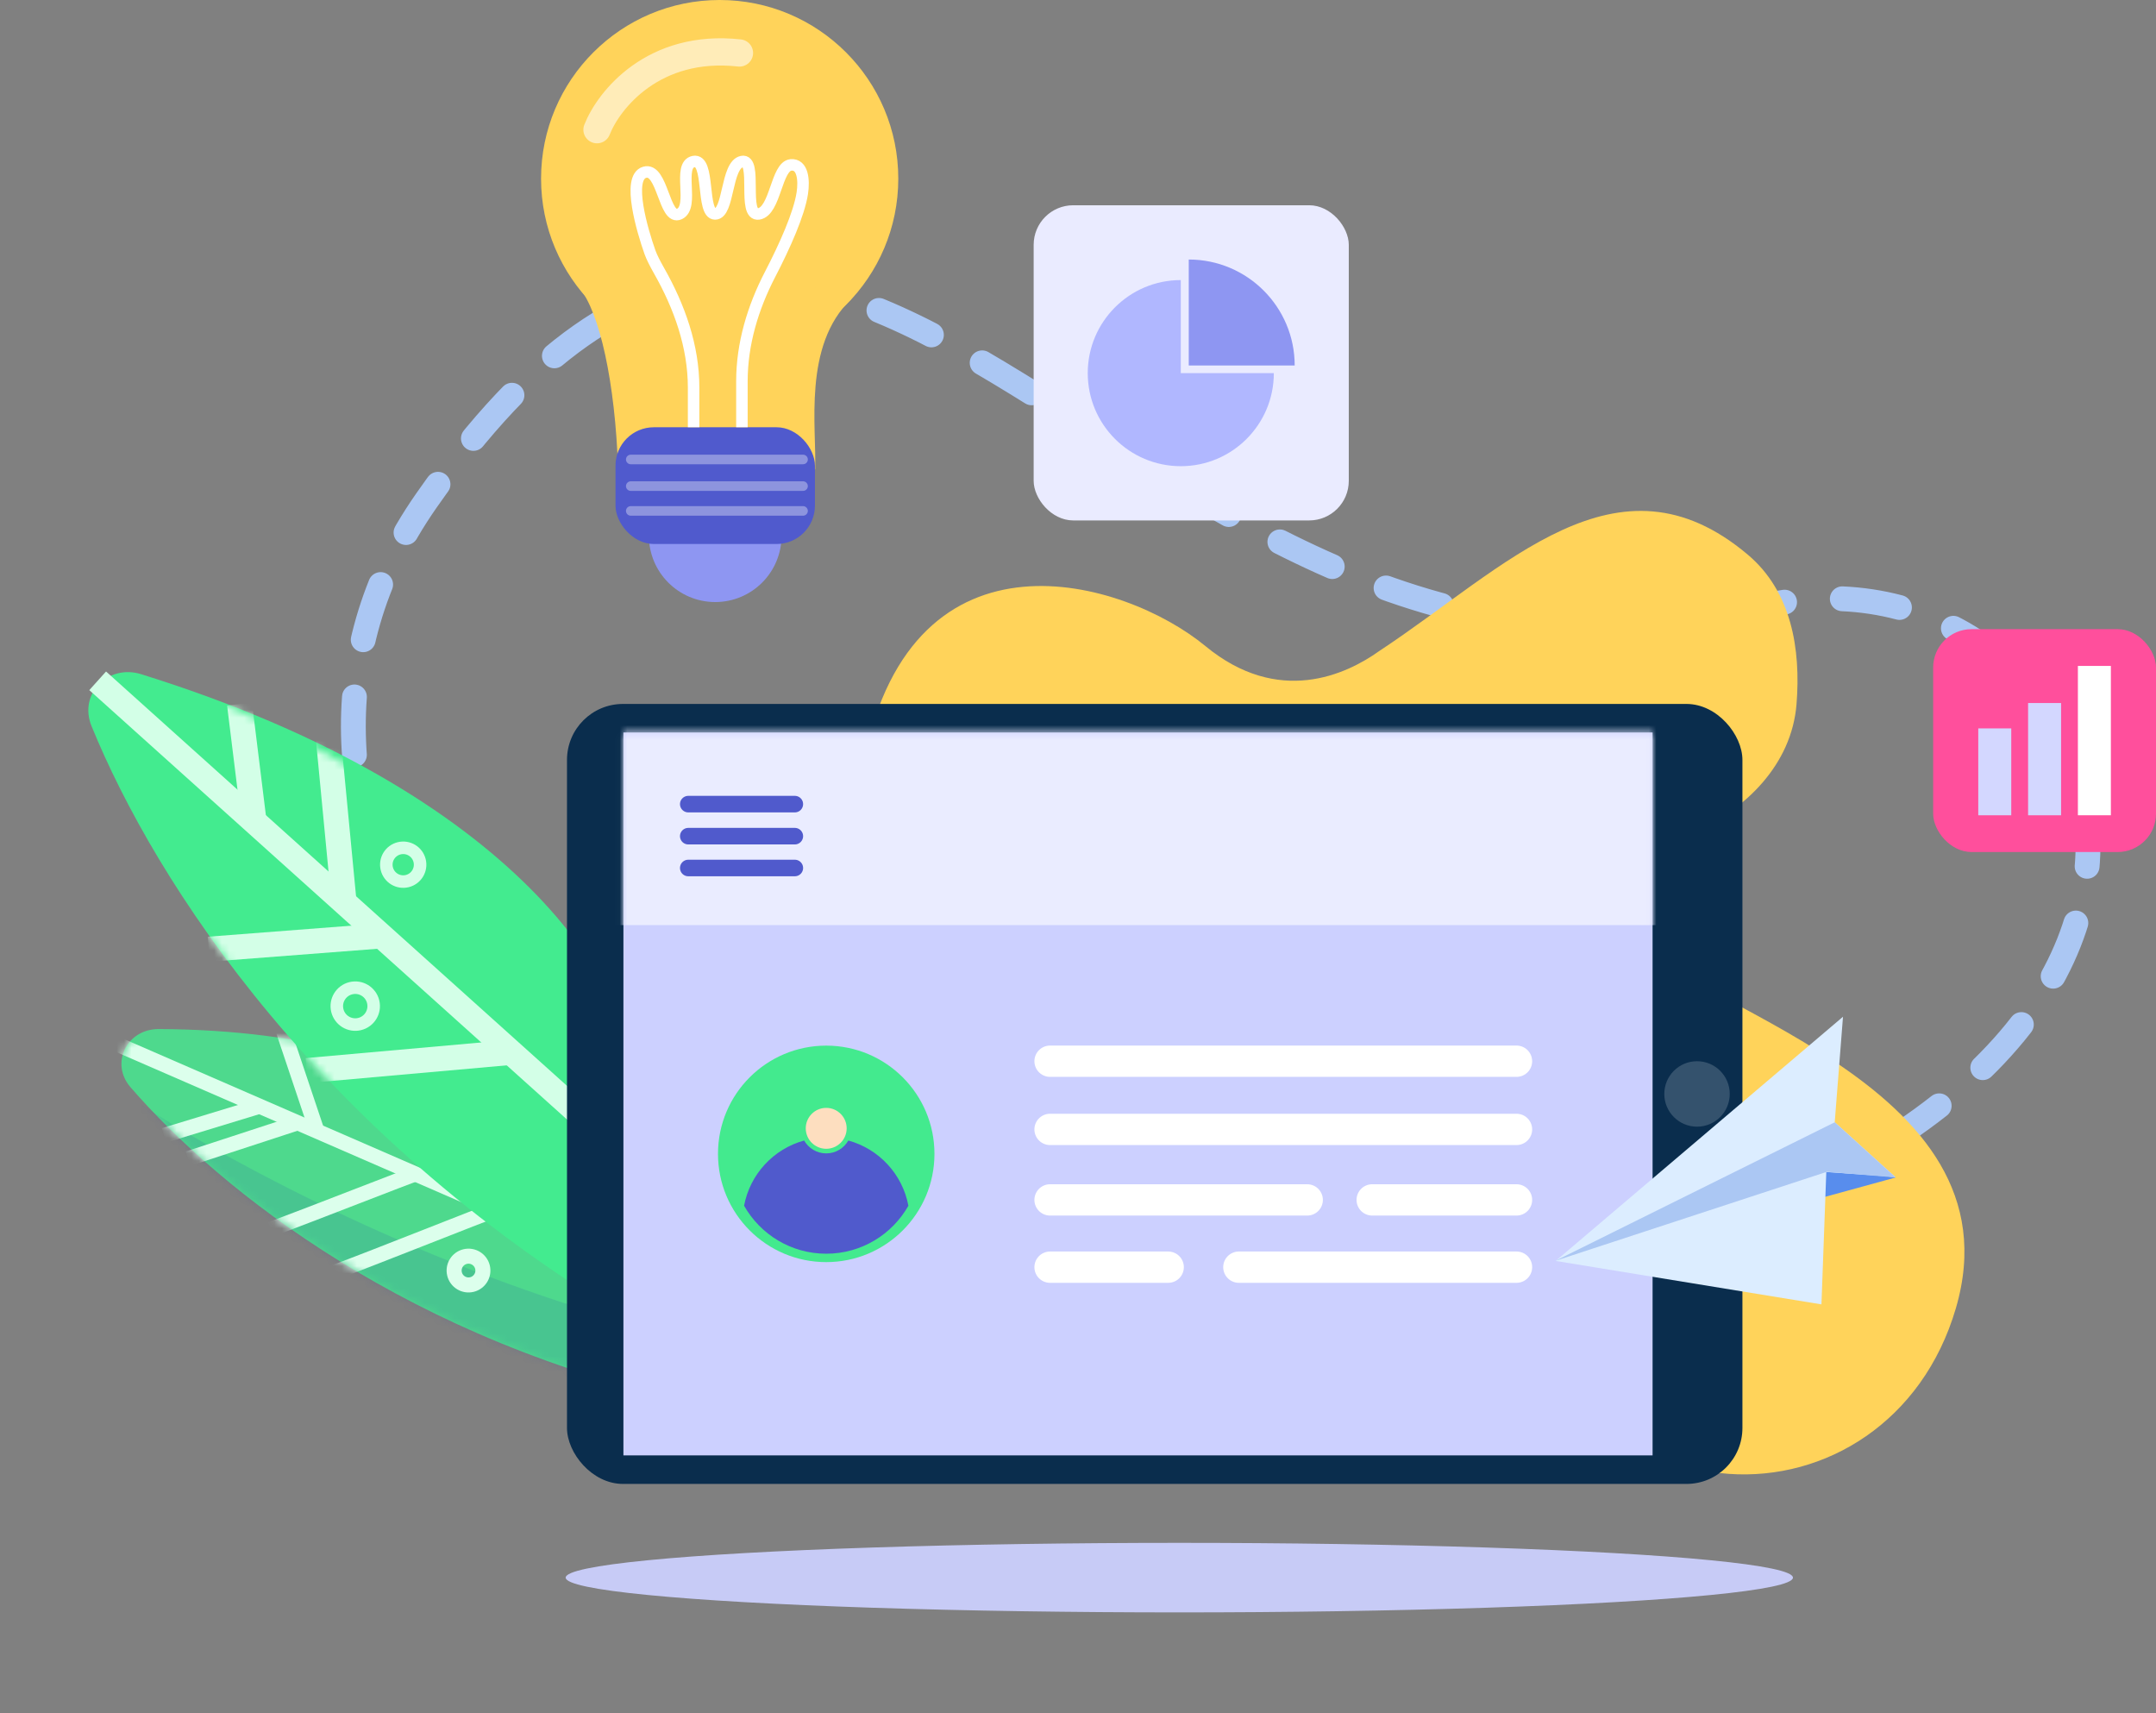 <svg width="287" height="228" viewBox="0 0 287 228" fill="none" xmlns="http://www.w3.org/2000/svg">
<rect x="0" y="0" width="287" height="228" fill="#808080" stroke="none"/>
<path d="M101.524 170.45C70.996 157.833 27.429 108.638 56.75 66.638C113.758 -15.021 150.503 102.108 233.865 80.902C279.035 69.412 313.02 140.793 212.723 168.147" stroke="#ABC7F3" stroke-width="3.306" stroke-linecap="round" stroke-dasharray="7.71 7.71"/>
<path d="M21.136 136.961C61.983 137.152 77.416 155.95 80.023 166.006C103.595 177.091 139.168 196.78 92.886 186.857C54.496 178.625 29.294 158.441 17.381 144.716C14.602 141.515 16.897 136.941 21.136 136.961Z" fill="#4ED98D"/>
<mask id="mask0_225_4" style="mask-type:alpha" maskUnits="userSpaceOnUse" x="16" y="136" width="100" height="54">
<path d="M21.133 136.961C61.98 137.152 77.413 155.95 80.02 166.006C103.592 177.091 139.165 196.78 92.883 186.857C54.493 178.625 29.292 158.441 17.378 144.716C14.6 141.515 16.894 136.941 21.133 136.961Z" fill="#4ED98D"/>
</mask>
<g mask="url(#mask0_225_4)">
<path d="M80.29 175.062C51.912 166.556 27.486 152.814 18.82 147.007L18.537 154.716L67.05 195.724C83.287 192.381 108.669 183.568 80.29 175.062Z" fill="#1F35A8" fill-opacity="0.12"/>
</g>
<mask id="mask1_225_4" style="mask-type:alpha" maskUnits="userSpaceOnUse" x="16" y="136" width="100" height="54">
<path d="M21.133 136.961C61.98 137.152 77.413 155.95 80.02 166.006C103.592 177.091 139.165 196.78 92.883 186.857C54.493 178.625 29.292 158.441 17.378 144.716C14.6 141.515 16.894 136.941 21.133 136.961Z" fill="#4ED98D"/>
</mask>
<g mask="url(#mask1_225_4)">
<path d="M11.289 137.114L78.747 166.446" stroke="#DCFFEC" stroke-width="2.001"/>
<path d="M65.302 161.281C64.72 161.423 50.014 167.3 44.595 169.316" stroke="#DCFFEC" stroke-width="2.001"/>
<circle r="1.914" transform="matrix(-0.972 0.236 0.236 0.972 62.367 169.106)" stroke="#DCFFEC" stroke-width="2.001"/>
<path d="M34.335 147.301L21.824 151.114" stroke="#DCFFEC" stroke-width="2.001"/>
<path d="M39.427 149.503L25.029 154.21" stroke="#DCFFEC" stroke-width="2.001"/>
<path d="M42.251 150.705L37.651 136.992" stroke="#DCFFEC" stroke-width="2.001"/>
<path d="M55.205 156.289C54.623 156.43 41.447 161.607 36.028 163.624" stroke="#DCFFEC" stroke-width="2.001"/>
</g>
<path d="M18.788 89.732C68.837 105.308 84.921 131.715 84.133 144.744C107.769 166.923 136.855 206.382 85.895 176.849C42.716 151.825 20.618 117.331 12.182 96.631C10.437 92.349 14.373 88.357 18.788 89.732Z" fill="#43EB8F"/>
<mask id="mask2_225_4" style="mask-type:alpha" maskUnits="userSpaceOnUse" x="9" y="87" width="104" height="101">
<path d="M13.055 88.045C67.355 103.446 79.502 133.715 78.685 147.228C102.322 169.407 136.855 206.382 85.894 176.849C38.521 149.395 16.523 110.54 10.103 91.01C9.501 89.18 11.201 87.519 13.055 88.045Z" fill="#3EF993"/>
</mask>
<g mask="url(#mask2_225_4)">
<path d="M13.002 90.612L77.533 148.609" stroke="#D3FFE7" stroke-width="3.334"/>
<path d="M33.796 109.173L31.884 93.696" stroke="#D3FFE7" stroke-width="3.334"/>
<path d="M45.771 119.798L43.525 96.341" stroke="#D3FFE7" stroke-width="3.334"/>
<path d="M50.759 124.567L27.783 126.338" stroke="#D3FFE7" stroke-width="3.334"/>
<path d="M68.087 140.062L40.832 142.489" stroke="#D3FFE7" stroke-width="3.334"/>
<circle r="2.454" transform="matrix(-0.972 0.236 0.236 0.972 47.289 133.911)" stroke="#D3FFE7" stroke-width="1.667"/>
<path d="M51.49 115.618C51.784 116.824 53 117.564 54.206 117.27C55.412 116.977 56.152 115.761 55.859 114.555C55.565 113.348 54.349 112.608 53.143 112.902C51.936 113.196 51.196 114.411 51.49 115.618Z" stroke="#D3FFE7" stroke-width="1.667"/>
</g>
<path d="M239.148 93.72C239.741 86.346 238.456 78.718 232.674 73.835C215.265 59.131 200.468 75.534 183.601 86.649C179.217 89.787 170.186 94.015 160.46 85.99C149.682 77.097 121.663 68.838 115.024 101.031C110.376 123.571 168.064 155.169 200.379 165.651C208.542 205.475 251.484 204.368 260.356 174.132C269.229 143.895 223.802 133.939 215.64 123.615C211.296 118.121 217.424 114.384 225.07 111.015C232.425 107.774 238.503 101.732 239.148 93.72Z" fill="#FFD35A"/>
<ellipse cx="156.986" cy="209.975" rx="81.686" ry="4.627" fill="#C7CBF6"/>
<rect x="75.476" y="93.692" width="156.47" height="103.812" rx="7.45" fill="#0A2D4D"/>
<rect x="82.988" y="97.49" width="136.998" height="96.216" fill="#CCD0FF"/>
<circle cx="225.902" cy="145.599" r="4.356" fill="#E7F0F4" fill-opacity="0.19"/>
<mask id="mask3_225_4" style="mask-type:alpha" maskUnits="userSpaceOnUse" x="82" y="97" width="138" height="97">
<rect x="82.988" y="97.49" width="136.998" height="96.216" fill="#DCDFFF"/>
</mask>
<g mask="url(#mask3_225_4)">
<path d="M222.501 123.126H83.606H76.02V92.783H222.501V123.126Z" fill="#EAECFF"/>
</g>
<path d="M139.78 141.243H201.872" stroke="white" stroke-width="4.168" stroke-linecap="round"/>
<path d="M139.78 150.319H201.873" stroke="white" stroke-width="4.168" stroke-linecap="round"/>
<path d="M139.78 159.702H174.012M201.873 159.702H182.662" stroke="white" stroke-width="4.168" stroke-linecap="round"/>
<path d="M139.78 168.654H155.506M201.873 168.654H164.913" stroke="white" stroke-width="4.168" stroke-linecap="round"/>
<circle cx="109.984" cy="153.575" r="14.407" fill="#43EA8E"/>
<path fill-rule="evenodd" clip-rule="evenodd" d="M99.05 160.478C99.834 156.28 102.974 152.911 107.046 151.798C107.627 152.821 108.726 153.51 109.986 153.51C111.246 153.51 112.345 152.821 112.926 151.798C116.999 152.911 120.14 156.28 120.923 160.479C118.768 164.291 114.678 166.863 109.987 166.863C105.295 166.863 101.205 164.29 99.05 160.478Z" fill="#505ACC"/>
<circle cx="109.983" cy="150.176" r="2.723" fill="#FDDEBF"/>
<path d="M91.62 107.025H105.805" stroke="#505ACC" stroke-width="2.204" stroke-linecap="round"/>
<path d="M91.62 111.289H105.805" stroke="#505ACC" stroke-width="2.204" stroke-linecap="round"/>
<path d="M91.62 115.526H105.805" stroke="#505ACC" stroke-width="2.204" stroke-linecap="round"/>
<path d="M242.605 159.389L252.355 156.714L242.638 155.422L242.605 159.389Z" fill="#588DED"/>
<path d="M207.083 167.825L245.334 135.323L244.233 149.361L252.28 156.643L243.11 155.993L242.465 173.607L207.083 167.825Z" fill="#DCEDFF"/>
<path d="M244.239 149.368L252.36 156.719L243.186 155.963L207.041 167.813L244.239 149.368Z" fill="#ABC7F3"/>
<circle cx="95.208" cy="71.302" r="8.829" fill="#8E96F2"/>
<circle cx="95.801" cy="23.776" r="23.776" fill="#FFD35A"/>
<path d="M82.28 62.474C81.899 50.894 79.816 41.536 77.104 38.291L95.562 34.113L113.311 39.809C106.838 45.966 108.722 56.97 108.511 62.474H82.28Z" fill="#FFD35A"/>
<rect x="81.935" y="56.867" width="26.546" height="15.537" rx="5.103" fill="#505ACD"/>
<path d="M79.47 17.263C81.018 13.328 86.977 5.777 98.436 7.051" stroke="white" stroke-opacity="0.57" stroke-width="3.626" stroke-linecap="round"/>
<path d="M98.761 56.867V50.748C98.761 45.771 100.224 40.925 102.516 36.508C104.491 32.702 106.376 28.468 106.799 25.715C107.07 23.959 106.862 21.806 105.289 21.949C103.323 22.128 103.238 28.116 100.999 28.473C98.761 28.831 100.901 21.055 98.761 21.502C96.62 21.949 97.067 28.473 95.19 28.473C93.313 28.473 94.564 21.055 92.33 21.502C90.096 21.949 92.509 27.49 90.454 28.473C88.398 29.456 88.219 22.217 85.806 22.932C83.393 23.647 85.538 30.797 86.521 33.567C86.746 34.2 87.184 35.067 87.734 36.035C90.451 40.819 92.33 46.088 92.33 51.59V56.867" stroke="white" stroke-width="1.531"/>
<path d="M83.965 64.697H106.898" stroke="white" stroke-opacity="0.35" stroke-width="1.276" stroke-linecap="round"/>
<path d="M83.965 61.153H106.898" stroke="white" stroke-opacity="0.35" stroke-width="1.276" stroke-linecap="round"/>
<path d="M83.965 68H106.898" stroke="white" stroke-opacity="0.35" stroke-width="1.276" stroke-linecap="round"/>
<rect x="137.597" y="27.319" width="41.949" height="41.949" rx="5.267" fill="#EAEBFF"/>
<path fill-rule="evenodd" clip-rule="evenodd" d="M172.345 48.644H158.243V34.541C166.032 34.542 172.345 40.855 172.345 48.644Z" fill="#8E96F2"/>
<path fill-rule="evenodd" clip-rule="evenodd" d="M157.183 37.277C150.343 37.277 144.798 42.822 144.798 49.662C144.798 56.502 150.343 62.047 157.184 62.047C164.024 62.047 169.569 56.502 169.569 49.662C169.569 49.661 169.569 49.661 169.569 49.66H157.183V37.277Z" fill="#B0B7FF"/>
<rect x="257.336" y="83.738" width="29.664" height="29.664" rx="5.107" fill="#FF4F9C"/>
<rect x="263.341" y="96.947" width="4.391" height="11.564" fill="#D3D7FF"/>
<rect x="269.974" y="93.569" width="4.391" height="14.941" fill="#D3D7FF"/>
<rect x="276.603" y="88.632" width="4.391" height="19.876" fill="white"/>
</svg>
